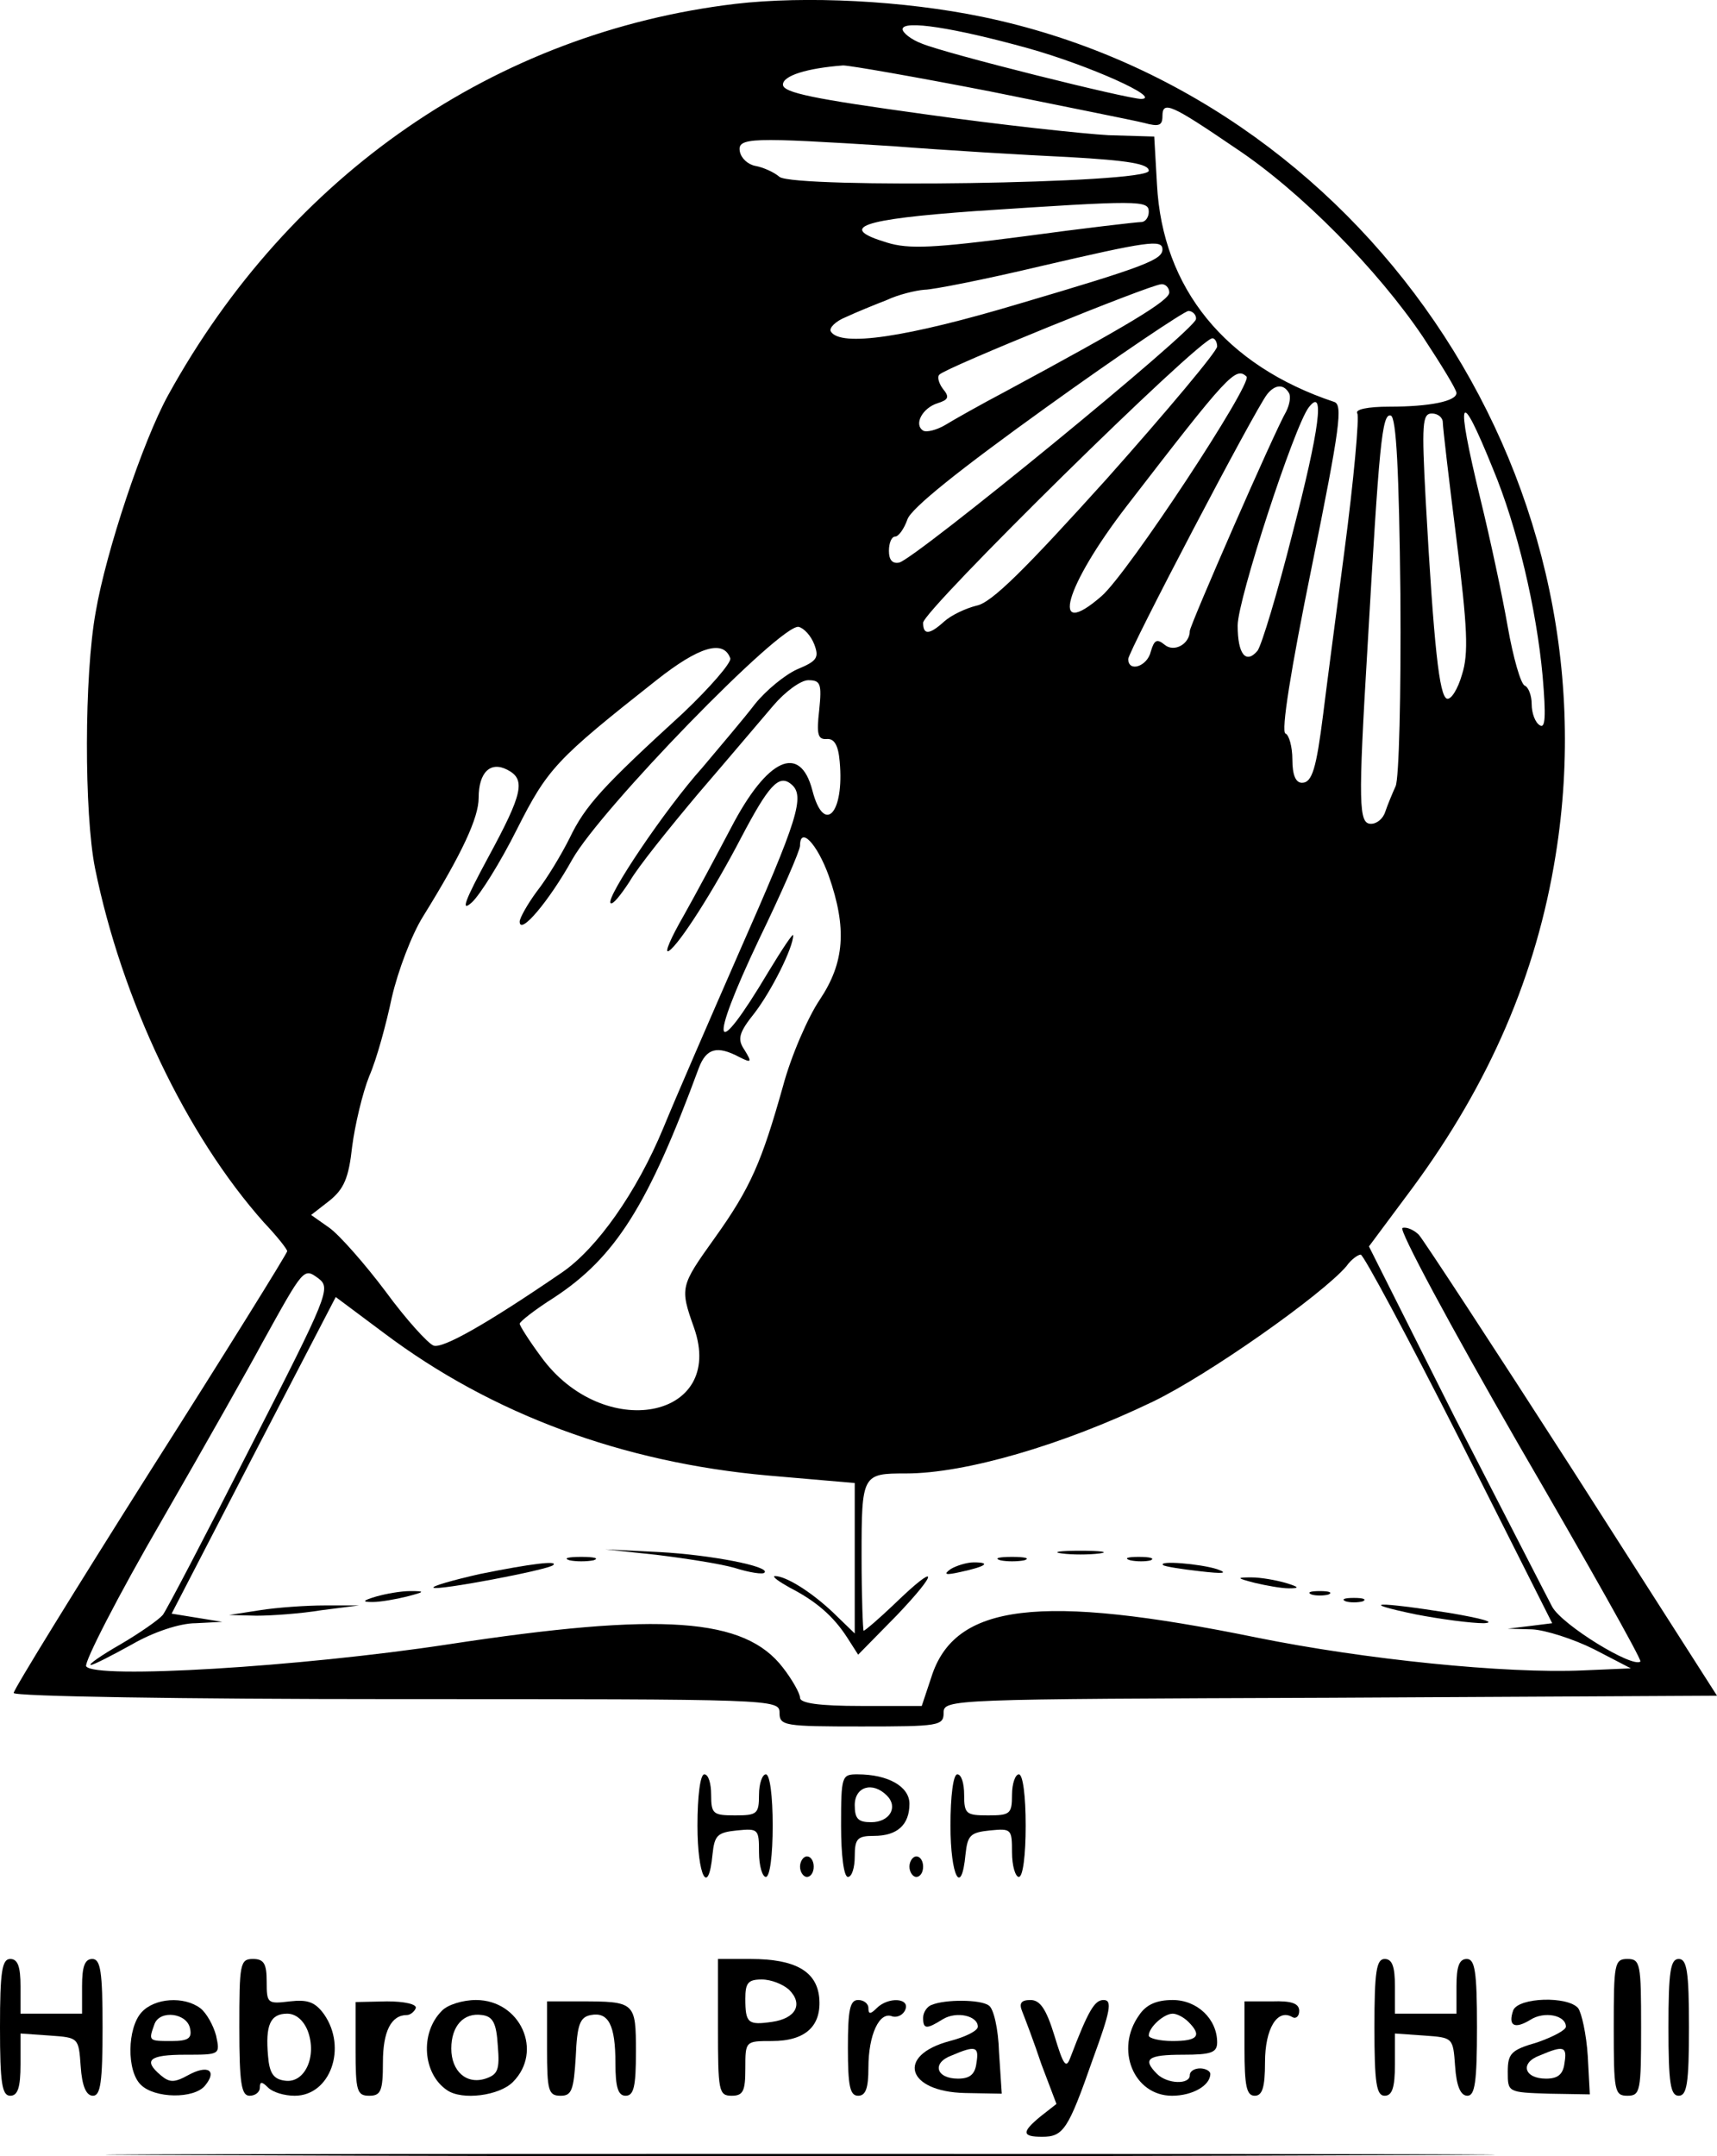 <svg xmlns="http://www.w3.org/2000/svg" version="1.0" preserveAspectRatio="xMidYMid meet" viewBox="185 56.53 251.1 315.32">

<g transform="translate(0,420) scale(0.1,-0.1)" fill="#000000" stroke="none">
<path d="M2925 3629 c-350 -42 -651 -249 -829 -572 -37 -67 -91 -229 -106 -317 -17 -93 -17 -295 -1 -375 39 -192 133 -390 247 -518 19 -20 34 -39 34 -42 0 -3 -90 -148 -200 -321 -110 -174 -200 -320 -200 -325 0 -5 245 -9 560 -9 553 0 560 0 560 -20 0 -19 7 -20 120 -20 113 0 120 1 120 20 0 20 8 20 565 22 l566 3 -211 330 c-117 182 -218 336 -225 344 -7 7 -18 12 -24 10 -6 -2 71 -145 170 -317 100 -172 180 -314 178 -317 -11 -10 -114 53 -129 80 -9 17 -73 142 -143 278 l-125 249 64 86 c112 152 181 311 209 486 91 562 -284 1111 -838 1226 -116 24 -259 31 -362 19z m429 -65 c89 -25 196 -73 165 -74 -20 0 -285 66 -321 81 -16 6 -28 16 -28 21 0 14 76 2 184 -28z m-56 -63 c108 -22 209 -42 225 -46 22 -6 27 -4 27 10 0 23 13 17 107 -47 95 -63 208 -178 274 -276 27 -41 49 -77 49 -82 0 -12 -39 -20 -98 -20 -32 0 -51 -4 -47 -10 3 -5 -5 -96 -19 -202 -14 -106 -28 -213 -31 -238 -10 -79 -16 -100 -31 -100 -9 0 -14 11 -14 34 0 19 -5 36 -10 38 -7 2 8 95 38 242 42 207 46 239 33 243 -159 53 -251 166 -259 318 l-4 70 -67 2 c-36 2 -158 15 -271 31 -159 22 -205 31 -205 43 0 13 35 24 88 28 10 0 107 -17 215 -38z m-143 -80 c77 -6 193 -13 258 -16 88 -5 117 -10 117 -20 0 -19 -517 -26 -540 -9 -8 7 -24 14 -35 16 -11 2 -21 11 -23 21 -4 21 16 21 223 8z m375 -96 c0 -8 -5 -15 -11 -15 -6 0 -84 -9 -172 -21 -131 -17 -168 -19 -200 -9 -73 22 -38 34 129 46 241 16 254 16 254 -1z m20 -55 c0 -15 -25 -25 -208 -79 -167 -50 -263 -64 -277 -41 -3 5 7 15 22 21 15 7 42 18 60 25 17 8 42 14 55 15 12 0 88 15 168 34 159 37 180 40 180 25z m10 -63 c0 -12 -62 -49 -240 -145 -36 -19 -75 -41 -88 -49 -12 -7 -27 -11 -32 -8 -14 9 -1 33 21 40 16 5 18 9 8 21 -6 8 -9 18 -5 21 9 10 307 131 324 132 6 1 12 -5 12 -12z m39 -39 c0 -15 -411 -351 -434 -356 -10 -2 -15 4 -15 17 0 12 4 21 9 21 5 0 13 11 18 25 5 16 75 72 203 164 107 77 201 140 208 141 6 0 12 -6 11 -12z m31 -40 c0 -7 -73 -94 -161 -193 -120 -133 -169 -182 -191 -186 -16 -4 -37 -14 -47 -23 -22 -20 -31 -20 -31 -2 0 18 403 415 423 416 4 0 7 -6 7 -12z m43 -44 c9 -10 -173 -287 -212 -321 -77 -67 -54 14 37 132 148 192 159 204 175 189z m62 -24 c3 -5 1 -17 -4 -27 -17 -29 -141 -313 -141 -321 0 -19 -23 -32 -37 -20 -11 9 -15 7 -20 -10 -5 -22 -33 -31 -33 -11 0 11 185 364 203 387 11 14 24 16 32 2z m5 -206 c-22 -87 -45 -163 -51 -171 -17 -20 -29 -5 -29 37 0 38 83 292 104 319 24 31 16 -31 -24 -185z m158 -90 c1 -146 -2 -268 -7 -279 -5 -11 -12 -28 -15 -37 -3 -10 -12 -18 -21 -18 -18 0 -19 27 -5 260 17 295 21 341 34 337 8 -3 12 -80 14 -263z m62 253 c0 -7 9 -84 20 -171 16 -129 18 -167 8 -198 -6 -21 -16 -37 -22 -35 -11 4 -19 74 -31 290 -6 112 -5 127 9 127 9 0 16 -6 16 -13z m73 -67 c36 -86 64 -206 73 -304 5 -59 4 -77 -4 -72 -7 4 -12 18 -12 31 0 13 -5 25 -10 27 -6 2 -17 41 -25 86 -8 46 -26 130 -40 187 -37 153 -31 166 18 45z m-992 -258 c7 -19 4 -24 -25 -36 -18 -8 -46 -31 -62 -51 -16 -21 -51 -62 -77 -93 -54 -60 -142 -191 -134 -198 3 -3 15 12 28 32 12 21 58 78 100 128 43 50 92 108 110 129 17 20 40 37 51 37 18 0 20 -5 16 -44 -4 -35 -2 -43 11 -42 11 1 17 -9 19 -33 7 -76 -23 -108 -40 -42 -18 69 -66 47 -119 -55 -20 -38 -51 -96 -69 -128 -19 -33 -29 -56 -22 -52 15 9 66 89 106 166 40 76 55 93 73 78 21 -17 10 -51 -77 -248 -42 -96 -92 -211 -110 -255 -39 -94 -97 -176 -148 -211 -111 -76 -175 -112 -188 -107 -8 3 -40 38 -70 79 -30 40 -67 82 -82 93 l-27 19 27 21 c21 17 28 33 33 79 4 31 15 78 25 103 11 25 25 77 33 115 9 39 29 92 46 119 57 92 81 144 81 173 0 37 17 54 42 41 27 -14 23 -34 -28 -128 -34 -63 -41 -81 -24 -66 12 11 42 59 66 107 45 89 57 102 204 218 62 49 98 60 108 32 2 -6 -29 -42 -69 -80 -117 -107 -143 -135 -166 -183 -12 -24 -33 -59 -48 -78 -14 -19 -25 -39 -25 -44 0 -21 43 30 77 91 41 73 305 345 331 340 8 -2 18 -13 23 -26z m21 -338 c27 -77 23 -127 -13 -181 -17 -25 -42 -82 -54 -127 -31 -110 -47 -148 -100 -222 -50 -70 -51 -72 -30 -131 47 -134 -133 -168 -224 -42 -17 23 -31 45 -31 48 0 3 23 21 50 38 90 59 138 135 212 336 11 29 27 33 59 16 18 -9 19 -8 8 10 -11 16 -9 25 15 55 25 33 56 95 56 113 0 4 -16 -20 -36 -53 -81 -136 -89 -111 -14 47 33 68 60 130 60 137 0 29 25 3 42 -44z m922 -823 l136 -270 -32 -4 -33 -4 36 -1 c19 -1 60 -14 90 -29 l54 -28 -70 -3 c-113 -5 -319 16 -477 48 -318 65 -442 50 -476 -58 l-14 -42 -89 0 c-61 0 -89 4 -89 12 0 6 -11 26 -25 44 -56 73 -176 82 -490 34 -217 -33 -517 -51 -529 -32 -3 6 46 102 111 214 64 111 130 228 146 258 62 112 61 111 83 95 18 -14 14 -24 -100 -247 -65 -128 -123 -239 -128 -245 -6 -7 -33 -26 -62 -43 -28 -16 -48 -30 -43 -30 4 0 31 14 60 30 31 18 70 31 93 31 l39 2 -37 6 -37 6 120 232 120 231 71 -53 c157 -118 348 -189 561 -208 l127 -11 0 -110 0 -110 -32 31 c-33 31 -69 53 -85 53 -4 -1 6 -8 22 -17 39 -20 64 -42 84 -73 l16 -25 56 57 c63 66 61 79 -2 18 -23 -22 -44 -40 -46 -40 -1 0 -3 49 -3 109 0 120 1 121 65 121 86 0 228 41 361 105 81 39 247 156 283 198 7 10 17 17 21 17 4 0 69 -121 144 -269z"/>
<path d="M2810 1361 c41 -5 93 -13 114 -19 22 -7 42 -10 44 -7 9 9 -79 26 -153 30 l-80 4 75 -8z"/>
<path d="M3403 1363 c15 -2 39 -2 55 0 15 2 2 4 -28 4 -30 0 -43 -2 -27 -4z"/>
<path d="M2683 1353 c9 -2 25 -2 35 0 9 3 1 5 -18 5 -19 0 -27 -2 -17 -5z"/>
<path d="M3313 1353 c9 -2 25 -2 35 0 9 3 1 5 -18 5 -19 0 -27 -2 -17 -5z"/>
<path d="M3503 1353 c9 -2 23 -2 30 0 6 3 -1 5 -18 5 -16 0 -22 -2 -12 -5z"/>
<path d="M2552 1333 c-40 -9 -71 -18 -68 -20 4 -5 168 26 175 33 8 7 -33 2 -107 -13z"/>
<path d="M3240 1340 c-11 -8 -7 -9 15 -4 37 8 45 14 19 14 -10 0 -26 -5 -34 -10z"/>
<path d="M3551 1346 c2 -2 27 -6 54 -9 34 -4 42 -3 25 3 -25 8 -87 13 -79 6z"/>
<path d="M3685 1320 c17 -4 39 -8 50 -8 16 0 15 2 -5 8 -14 4 -36 8 -50 8 -22 0 -22 -1 5 -8z"/>
<path d="M2400 1300 c-20 -6 -21 -8 -5 -8 11 0 34 4 50 8 27 7 27 8 5 8 -14 0 -36 -4 -50 -8z"/>
<path d="M3768 1303 c6 -2 18 -2 25 0 6 3 1 5 -13 5 -14 0 -19 -2 -12 -5z"/>
<path d="M3818 1293 c6 -2 18 -2 25 0 6 3 1 5 -13 5 -14 0 -19 -2 -12 -5z"/>
<path d="M2230 1280 l-45 -7 40 -1 c22 0 65 3 95 8 l55 7 -50 0 c-27 0 -70 -3 -95 -7z"/>
<path d="M3920 1274 c36 -7 81 -13 100 -13 19 1 -3 7 -50 15 -107 17 -136 16 -50 -2z"/>
<path d="M2870 965 c0 -74 16 -105 22 -42 3 28 7 32 36 35 31 3 32 2 32 -32 0 -20 5 -36 10 -36 6 0 10 32 10 75 0 43 -4 75 -10 75 -5 0 -10 -13 -10 -30 0 -28 -3 -30 -35 -30 -32 0 -35 2 -35 30 0 17 -4 30 -10 30 -6 0 -10 -32 -10 -75z"/>
<path d="M3080 965 c0 -43 4 -75 10 -75 6 0 10 14 10 30 0 26 4 30 28 30 34 0 52 16 52 47 0 25 -31 43 -76 43 -23 0 -24 -2 -24 -75z m67 44 c17 -17 4 -39 -23 -39 -19 0 -24 5 -24 25 0 27 26 35 47 14z"/>
<path d="M3240 965 c0 -74 16 -105 22 -42 3 28 7 32 36 35 31 3 32 2 32 -32 0 -20 5 -36 10 -36 6 0 10 32 10 75 0 43 -4 75 -10 75 -5 0 -10 -13 -10 -30 0 -28 -3 -30 -35 -30 -32 0 -35 2 -35 30 0 17 -4 30 -10 30 -6 0 -10 -32 -10 -75z"/>
<path d="M3020 905 c0 -8 5 -15 10 -15 6 0 10 7 10 15 0 8 -4 15 -10 15 -5 0 -10 -7 -10 -15z"/>
<path d="M3180 905 c0 -8 5 -15 10 -15 6 0 10 7 10 15 0 8 -4 15 -10 15 -5 0 -10 -7 -10 -15z"/>
<path d="M1850 670 c0 -82 3 -100 15 -100 11 0 15 12 15 46 l0 45 43 -3 c42 -3 42 -3 45 -45 2 -29 8 -43 18 -43 11 0 14 20 14 100 0 82 -3 100 -15 100 -11 0 -15 -11 -15 -40 l0 -40 -45 0 -45 0 0 40 c0 29 -4 40 -15 40 -12 0 -15 -18 -15 -100z"/>
<path d="M2200 670 c0 -82 3 -100 15 -100 8 0 15 5 15 12 0 9 3 9 12 0 7 -7 24 -12 39 -12 52 0 77 70 43 119 -13 18 -24 22 -50 19 -33 -4 -34 -3 -34 29 0 26 -4 33 -20 33 -19 0 -20 -7 -20 -100z m100 -5 c14 -37 -4 -77 -33 -73 -17 2 -23 11 -25 36 -4 45 3 62 28 62 13 0 24 -10 30 -25z"/>
<path d="M2900 670 c0 -93 1 -100 20 -100 17 0 20 7 20 40 0 40 0 40 39 40 49 0 73 22 69 64 -4 38 -35 56 -100 56 l-48 0 0 -100z m104 55 c21 -21 10 -42 -25 -47 -35 -5 -39 -2 -39 34 0 23 4 28 24 28 14 0 31 -7 40 -15z"/>
<path d="M3860 670 c0 -82 3 -100 15 -100 11 0 15 12 15 46 l0 45 43 -3 c42 -3 42 -3 45 -45 2 -29 8 -43 18 -43 11 0 14 20 14 100 0 82 -3 100 -15 100 -11 0 -15 -11 -15 -40 l0 -40 -45 0 -45 0 0 40 c0 29 -4 40 -15 40 -12 0 -15 -18 -15 -100z"/>
<path d="M4210 670 c0 -93 1 -100 20 -100 19 0 20 7 20 100 0 93 -1 100 -20 100 -19 0 -20 -7 -20 -100z"/>
<path d="M4290 670 c0 -82 3 -100 15 -100 12 0 15 18 15 100 0 82 -3 100 -15 100 -12 0 -15 -18 -15 -100z"/>
<path d="M2057 692 c-21 -23 -22 -86 -1 -106 20 -20 78 -21 94 -1 18 22 4 31 -25 15 -20 -11 -27 -11 -40 0 -26 22 -17 30 36 30 51 0 51 0 45 28 -4 15 -14 33 -23 40 -24 18 -67 15 -86 -6z m71 -24 c3 -14 -3 -18 -27 -18 -34 0 -34 0 -25 25 8 21 48 16 52 -7z"/>
<path d="M2370 638 c0 -61 2 -68 20 -68 17 0 20 7 20 49 0 45 12 69 35 69 5 0 11 5 13 10 2 6 -17 10 -42 10 l-46 -1 0 -69z"/>
<path d="M2496 694 c-32 -32 -28 -92 8 -116 22 -15 76 -8 96 12 45 45 11 120 -54 120 -19 0 -42 -7 -50 -16z m82 -51 c3 -35 0 -42 -18 -48 -28 -9 -50 11 -50 44 0 33 18 53 45 49 16 -2 21 -12 23 -45z"/>
<path d="M2650 639 c0 -62 2 -69 20 -69 16 0 19 8 22 57 2 47 6 58 22 61 26 5 36 -15 36 -70 0 -36 4 -48 15 -48 12 0 15 14 15 64 0 73 -1 74 -82 74 l-48 0 0 -69z"/>
<path d="M3090 640 c0 -56 3 -70 15 -70 11 0 15 11 15 41 0 48 16 83 35 75 7 -2 16 2 19 10 7 17 -25 19 -42 2 -9 -9 -12 -9 -12 0 0 7 -7 12 -15 12 -12 0 -15 -14 -15 -70z"/>
<path d="M3213 703 c-7 -2 -13 -11 -13 -19 0 -17 5 -17 29 -2 20 12 51 5 51 -11 0 -6 -18 -15 -41 -21 -79 -21 -63 -74 22 -76 l54 -1 -4 61 c-1 34 -8 64 -15 68 -12 9 -64 9 -83 1z m65 -85 c-2 -17 -10 -23 -27 -23 -32 0 -39 23 -9 34 35 15 40 13 36 -11z"/>
<path d="M3345 693 c4 -10 17 -44 28 -77 l22 -58 -23 -18 c-28 -23 -28 -30 2 -30 31 0 38 10 74 113 26 71 29 87 16 87 -13 0 -22 -14 -49 -85 -6 -16 -10 -10 -23 33 -12 39 -21 52 -35 52 -14 0 -17 -5 -12 -17z"/>
<path d="M3516 688 c-36 -50 -8 -118 48 -118 30 0 56 15 56 32 0 4 -7 8 -15 8 -8 0 -15 -4 -15 -10 0 -14 -33 -13 -48 2 -22 22 -13 28 38 28 41 0 50 3 50 18 0 34 -29 62 -65 62 -24 0 -39 -7 -49 -22z m72 -10 c20 -20 14 -28 -23 -28 -19 0 -35 4 -35 8 0 12 22 32 35 32 6 0 16 -5 23 -12z"/>
<path d="M3670 639 c0 -55 3 -69 15 -69 11 0 15 12 15 49 0 49 18 79 40 66 5 -3 10 1 10 9 0 11 -11 15 -40 14 l-40 0 0 -69z"/>
<path d="M4063 695 c-8 -23 2 -28 25 -14 20 13 52 7 52 -10 0 -5 -19 -15 -42 -23 -38 -11 -43 -16 -43 -43 0 -30 0 -30 60 -32 l60 -1 -3 56 c-2 32 -9 63 -14 70 -15 18 -87 16 -95 -3z m75 -77 c-2 -17 -10 -23 -27 -23 -32 0 -39 23 -9 34 35 15 40 13 36 -11z"/>
<path d="M2198 483 c452 -2 1192 -2 1645 0 452 1 82 2 -823 2 -905 0 -1275 -1 -822 -2z"/>
</g>
</svg>